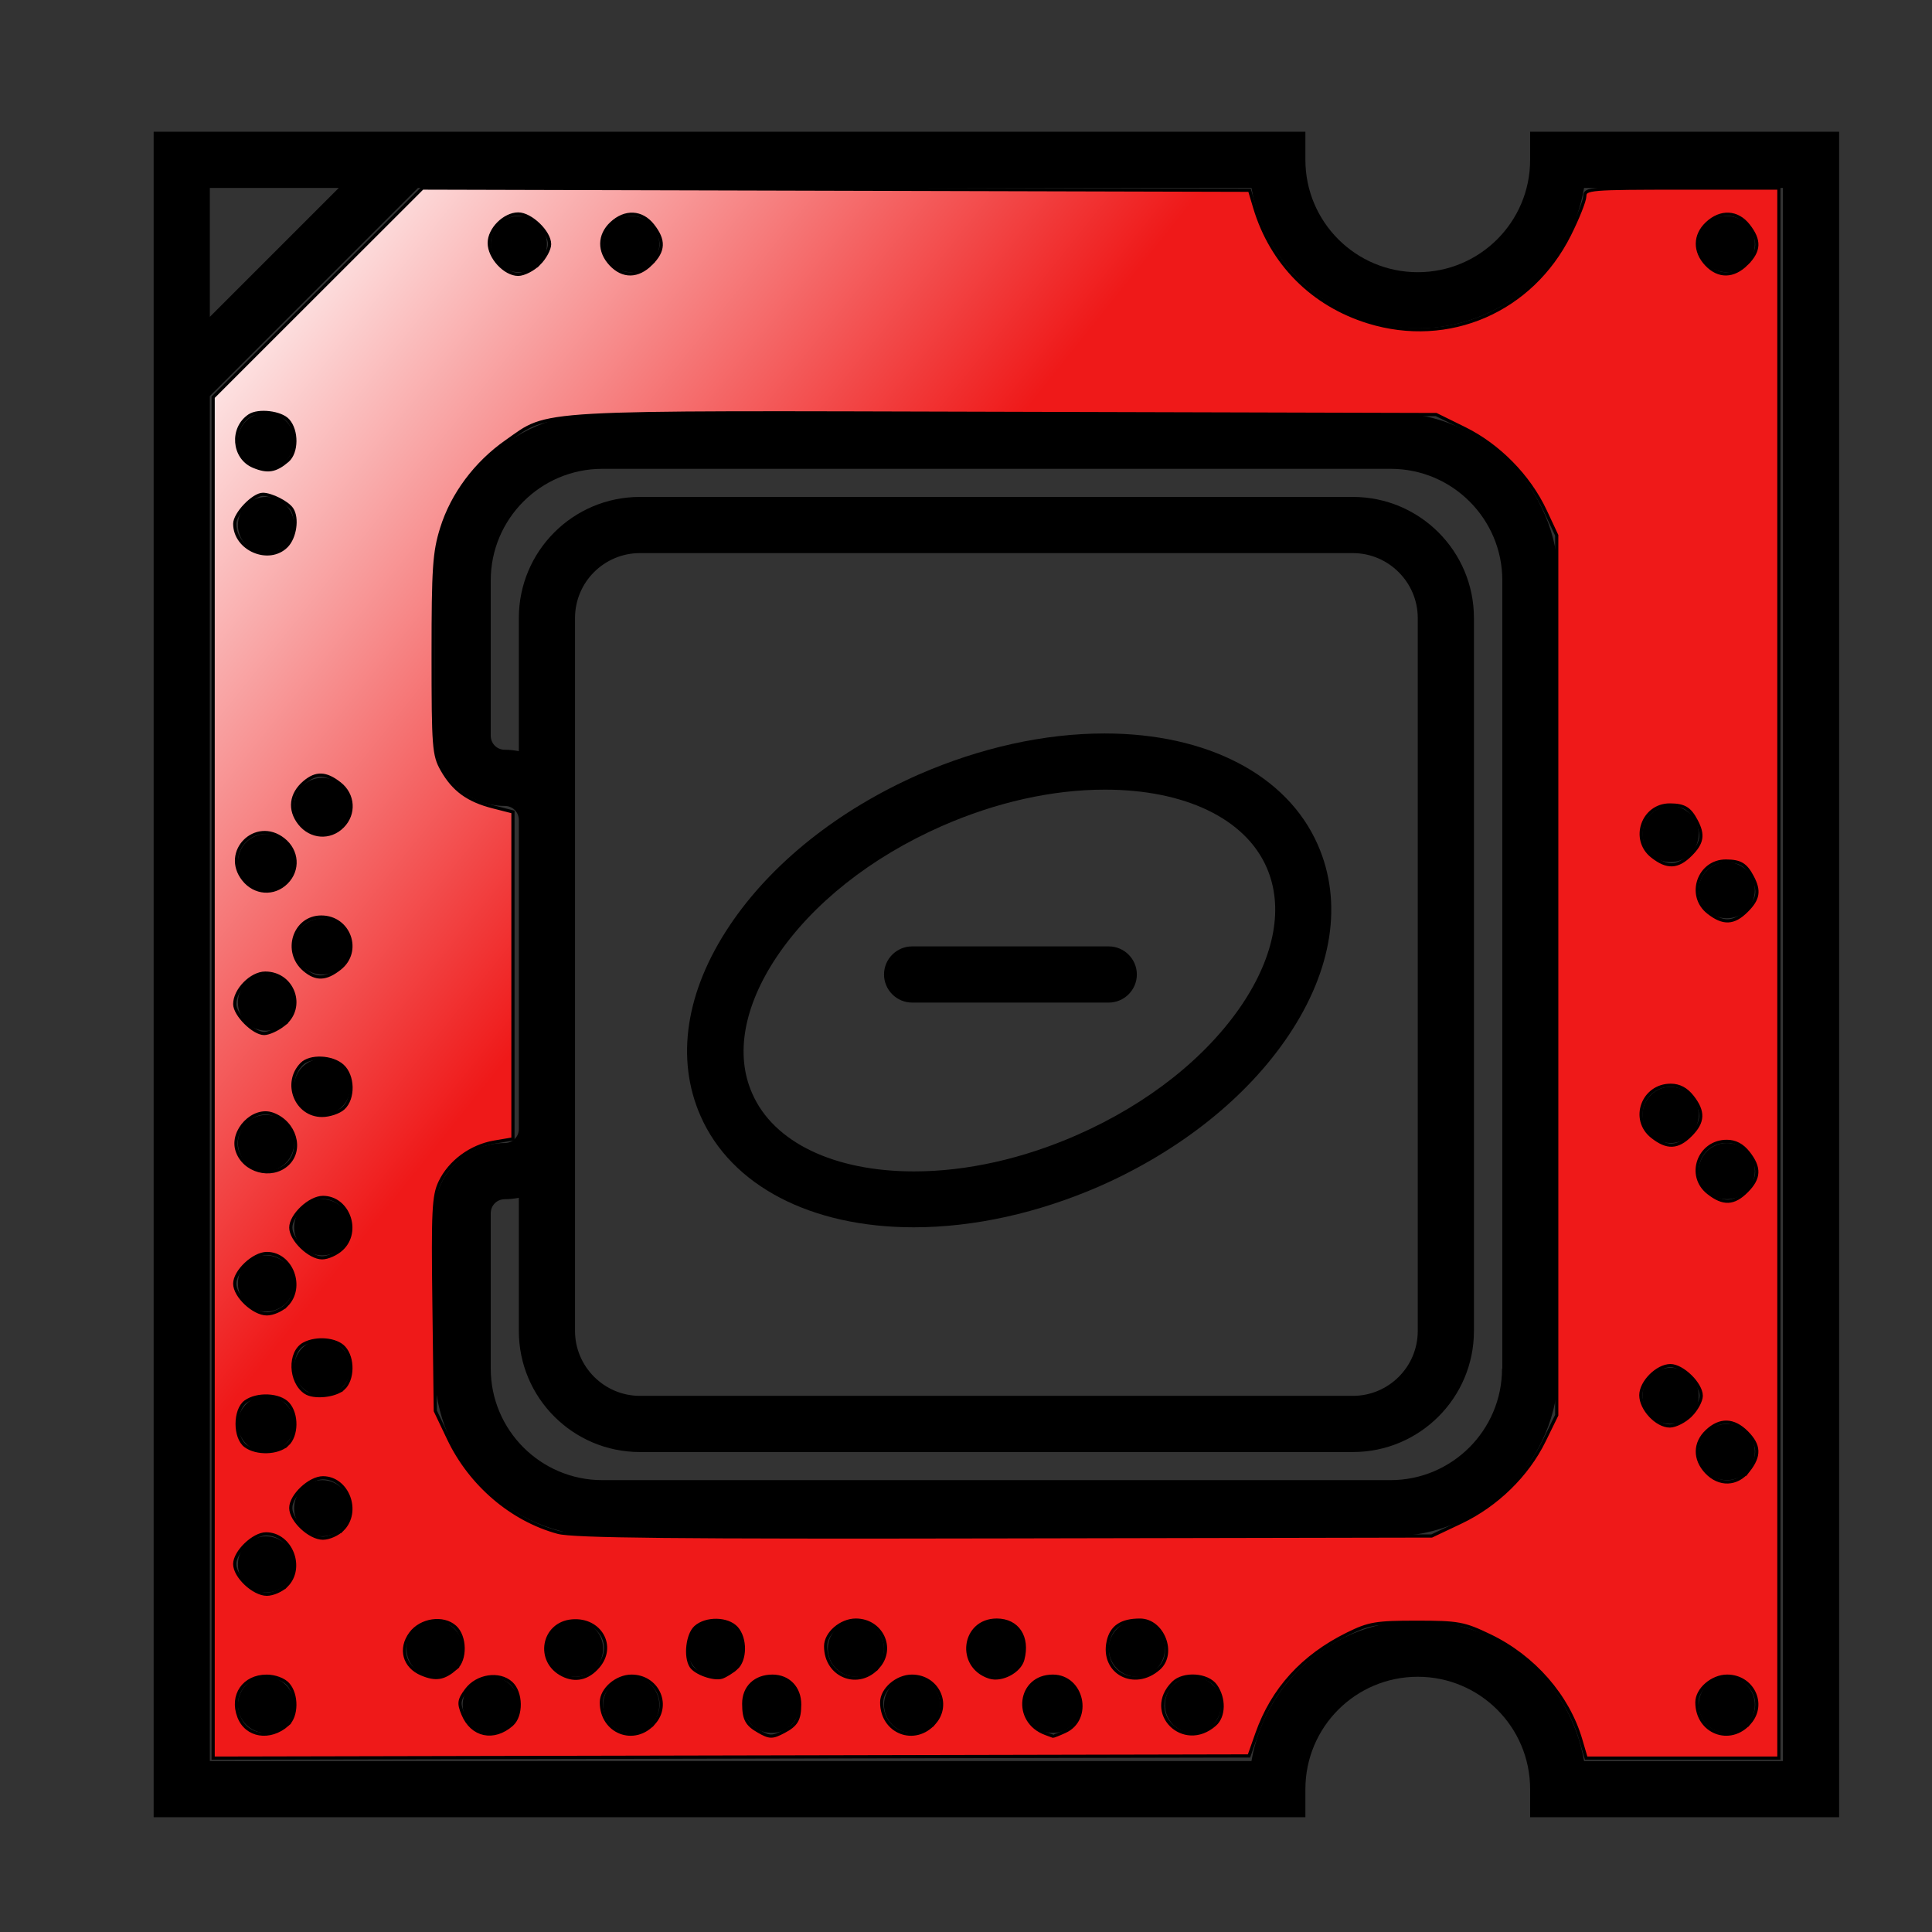 <?xml version="1.0" encoding="UTF-8" standalone="no"?>
<!-- Created with Inkscape (http://www.inkscape.org/) -->

<svg
   xmlns:dc="http://purl.org/dc/elements/1.1/"
   xmlns:cc="http://creativecommons.org/ns#"
   xmlns:rdf="http://www.w3.org/1999/02/22-rdf-syntax-ns#"
   xmlns:svg="http://www.w3.org/2000/svg"
   xmlns="http://www.w3.org/2000/svg"
   xmlns:xlink="http://www.w3.org/1999/xlink"
   xmlns:sodipodi="http://sodipodi.sourceforge.net/DTD/sodipodi-0.dtd"
   xmlns:inkscape="http://www.inkscape.org/namespaces/inkscape"
   version="1.1"
   width="100"
   height="100"
   id="svg5020"
   viewBox="0 0 100 100"
   preserveAspectRatio="none"
   inkscape:version="0.91 r13725"
   sodipodi:docname="chipset.svg">
  <rect x="0" y="0" width="100" height="100" fill="#333333" stroke="none"/>
  <sodipodi:namedview
     pagecolor="#ffffff"
     bordercolor="#666666"
     borderopacity="1"
     objecttolerance="10"
     gridtolerance="10"
     guidetolerance="10"
     inkscape:pageopacity="0"
     inkscape:pageshadow="2"
     inkscape:window-width="1920"
     inkscape:window-height="1051"
     id="namedview17"
     showgrid="false"
     inkscape:zoom="4.4791993"
     inkscape:cx="-22.543985"
     inkscape:cy="46.729758"
     inkscape:window-x="1920"
     inkscape:window-y="0"
     inkscape:window-maximized="1"
     inkscape:current-layer="svg5020"
     showguides="true"
     inkscape:guide-bbox="true">
    <sodipodi:guide
       orientation="0,1"
       position="106.269,0.447"
       id="guide3932" />
    <sodipodi:guide
       orientation="1,0"
       position="99.571,-8.484"
       id="guide3934" />
    <sodipodi:guide
       orientation="1,0"
       position="0.223,68.539"
       id="guide3946" />
  </sodipodi:namedview>
  <defs
     id="defs5022">
    <linearGradient
       id="linearGradient4207">
      <stop
         offset="0"
         style="stop-color:#ffffff;stop-opacity:1"
         id="stop4209" />
      <stop
         offset="1"
         style="stop-color:#ef1919;stop-opacity:1"
         id="stop4211" />
    </linearGradient>
    <filter
       x="-0.264"
       y="-0.292"
       width="1.527"
       height="1.584"
       color-interpolation-filters="sRGB"
       id="filter20257">
      <feGaussianBlur
         stdDeviation="8.484"
         id="feGaussianBlur20259" />
    </filter>
    <linearGradient
       x1="302.366"
       y1="85.341"
       x2="273.785"
       y2="109.911"
       id="linearGradient20265"
       xlink:href="#linearGradient13263"
       gradientUnits="userSpaceOnUse"
       gradientTransform="translate(7.02,-1.003)" />
    <linearGradient
       id="linearGradient13263">
      <stop
         id="stop1"
         style="stop-color:#a9c3e4;stop-opacity:1"
         offset="0" />
      <stop
         id="stop2"
         style="stop-color:#3465a4;stop-opacity:1"
         offset="1" />
    </linearGradient>
    <linearGradient
       inkscape:collect="always"
       xlink:href="#linearGradient13263"
       id="linearGradient3895"
       gradientUnits="userSpaceOnUse"
       gradientTransform="translate(7.02,-1.003)"
       x1="302.366"
       y1="85.341"
       x2="273.785"
       y2="109.911" />
    <linearGradient
       inkscape:collect="always"
       xlink:href="#linearGradient13263"
       id="linearGradient3903"
       gradientUnits="userSpaceOnUse"
       gradientTransform="translate(7.02,-1.003)"
       x1="302.366"
       y1="85.341"
       x2="273.785"
       y2="109.911" />
    <linearGradient
       inkscape:collect="always"
       xlink:href="#linearGradient13263"
       id="linearGradient3910"
       gradientUnits="userSpaceOnUse"
       gradientTransform="translate(7.02,-1.003)"
       x1="302.366"
       y1="85.341"
       x2="273.785"
       y2="109.911" />
    <linearGradient
       inkscape:collect="always"
       xlink:href="#linearGradient13263"
       id="linearGradient3913"
       gradientUnits="userSpaceOnUse"
       gradientTransform="matrix(1.035,0,0,1.149,-226.396,-83.999)"
       x1="302.366"
       y1="85.341"
       x2="273.785"
       y2="109.911" />
    <linearGradient
       inkscape:collect="always"
       xlink:href="#linearGradient13263"
       id="linearGradient3930"
       gradientUnits="userSpaceOnUse"
       gradientTransform="matrix(1.035,0,0,1.149,-226.396,-83.999)"
       x1="302.366"
       y1="85.341"
       x2="273.785"
       y2="109.911" />
    <linearGradient
       inkscape:collect="always"
       xlink:href="#linearGradient13263"
       id="linearGradient3937"
       gradientUnits="userSpaceOnUse"
       gradientTransform="matrix(1.222,0,0,1.356,-277.205,-108.661)"
       x1="302.366"
       y1="85.341"
       x2="273.785"
       y2="109.911" />
    <linearGradient
       inkscape:collect="always"
       xlink:href="#linearGradient13263"
       id="linearGradient3944"
       gradientUnits="userSpaceOnUse"
       gradientTransform="matrix(1.222,0,0,1.356,-277.205,-108.661)"
       x1="302.366"
       y1="85.341"
       x2="273.785"
       y2="109.911" />
    <linearGradient
       inkscape:collect="always"
       xlink:href="#linearGradient13263"
       id="linearGradient3949"
       gradientUnits="userSpaceOnUse"
       gradientTransform="matrix(1.234,0,0,1.369,-280.091,-109.841)"
       x1="302.366"
       y1="85.341"
       x2="273.785"
       y2="109.911" />
    <linearGradient
       inkscape:collect="always"
       xlink:href="#linearGradient13263"
       id="linearGradient3967"
       gradientUnits="userSpaceOnUse"
       gradientTransform="matrix(1.234,0,0,1.369,-280.091,-109.841)"
       x1="302.366"
       y1="85.341"
       x2="273.785"
       y2="109.911" />
    <linearGradient
       inkscape:collect="always"
       xlink:href="#linearGradient13263"
       id="linearGradient3975"
       gradientUnits="userSpaceOnUse"
       gradientTransform="matrix(1.234,0,0,1.369,-280.091,-109.841)"
       x1="302.366"
       y1="85.341"
       x2="273.785"
       y2="109.911" />
    <linearGradient
       inkscape:collect="always"
       xlink:href="#linearGradient13263"
       id="linearGradient3981"
       gradientUnits="userSpaceOnUse"
       gradientTransform="matrix(1.234,0,0,1.369,-280.091,-109.841)"
       x1="302.366"
       y1="85.341"
       x2="273.785"
       y2="109.911" />
    <linearGradient
       inkscape:collect="always"
       xlink:href="#linearGradient13263"
       id="linearGradient3984"
       gradientUnits="userSpaceOnUse"
       gradientTransform="matrix(1.182,0,0,1.312,-268.332,-100.787)"
       x1="302.366"
       y1="85.341"
       x2="273.785"
       y2="109.911" />
    <linearGradient
       inkscape:collect="always"
       xlink:href="#linearGradient4207"
       id="linearGradient4205"
       x1="12.29"
       y1="11.075"
       x2="42.148"
       y2="34.963"
       gradientUnits="userSpaceOnUse" />
  </defs>
  <rect
     width="100"
     height="100"
     x="-0.01"
     y="0.01"
     id="border"
     style="opacity:0.643;fill:none;stroke:none"
     inkscape:export-filename="C:\Users\tempadmin\Desktop\Forme SVG\png\square_after_1.png"
     inkscape:export-xdpi="90"
     inkscape:export-ydpi="90" />
  <rect
     style="fill:none;fill-rule:evenodd;stroke:#000000;stroke-width:0px;stroke-linecap:butt;stroke-linejoin:miter;stroke-opacity:1"
     id="externalBorder"
     width="99"
     height="99"
     x="0.2"
     y="0.2" />
  <g
     id="g4"
     transform="matrix(1.454,0,0,1.454,7.953,6.819)">
    <circle
       cx="4"
       cy="51"
       r="1"
       id="circle6" />
    <circle
       cx="4"
       cy="56"
       r="1"
       id="circle8" />
    <circle
       cx="56"
       cy="4"
       r="1"
       id="circle10" />
    <circle
       cx="56"
       cy="56"
       r="1"
       id="circle12" />
    <circle
       cx="6"
       cy="49"
       r="1"
       id="circle14" />
    <circle
       cx="54"
       cy="35"
       r="1"
       id="circle16" />
    <circle
       cx="56"
       cy="37"
       r="1"
       id="circle18" />
    <circle
       cx="54"
       cy="45"
       r="1"
       id="circle20" />
    <circle
       cx="56"
       cy="47"
       r="1"
       id="circle22" />
    <circle
       cx="54"
       cy="25"
       r="1"
       id="circle24" />
    <circle
       cx="56"
       cy="27"
       r="1"
       id="circle26" />
    <circle
       cx="4"
       cy="46"
       r="1"
       id="circle28" />
    <circle
       cx="6"
       cy="44"
       r="1"
       id="circle30" />
    <circle
       cx="4"
       cy="41"
       r="1"
       id="circle32" />
    <circle
       cx="6"
       cy="39"
       r="1"
       id="circle34" />
    <circle
       cx="4"
       cy="36"
       r="1"
       id="circle36" />
    <circle
       cx="6"
       cy="34"
       r="1"
       id="circle38" />
    <circle
       cx="4"
       cy="31"
       r="1"
       id="circle40" />
    <circle
       cx="6"
       cy="29"
       r="1"
       id="circle42" />
    <circle
       cx="4"
       cy="26"
       r="1"
       id="circle44" />
    <circle
       cx="6"
       cy="24"
       r="1"
       id="circle46" />
    <circle
       cx="4"
       cy="11"
       r="1"
       id="circle48" />
    <circle
       cx="17"
       cy="4"
       r="1"
       id="circle50" />
    <circle
       cx="13"
       cy="4"
       r="1"
       id="circle52" />
    <circle
       cx="4"
       cy="14"
       r="1"
       id="circle54" />
    <path
       inkscape:connector-curvature="0"
       d="m 49,0 0,1 C 49,3.21 47.21,5 45,5 42.79,5 41,3.21 41,1 L 41,0 11.41,0 0,0 0,11.41 0,60 l 41,0 0,-1 c 0,-2.21 1.79,-4 4,-4 2.21,0 4,1.79 4,4 l 0,1 11,0 L 60,0 49,0 Z M 2,2 6.59,2 2,6.59 2,2 Z m 56,56 -7.08,0 C 50.44,55.17 47.97,53 45,53 c -2.97,0 -5.44,2.17 -5.92,5 L 2,58 2,9.41 9.41,2 39.08,2 c 0.48,2.83 2.95,5 5.92,5 2.97,0 5.44,-2.17 5.92,-5 L 58,2 58,58 Z"
       id="path56" />
    <path
       inkscape:connector-curvature="0"
       d="M 44.03,10 15.97,10 C 12.68,10 10,12.68 10,15.97 l 0,5.53 c 0,1.38 1.12,2.5 2.5,2.5 0.28,0 0.5,0.22 0.5,0.5 l 0,11 C 13,35.78 12.78,36 12.5,36 11.12,36 10,37.12 10,38.5 l 0,5.53 c 0,3.29 2.68,5.97 5.97,5.97 l 28.07,0 c 3.29,0 5.97,-2.68 5.97,-5.97 l 0,-28.06 C 50,12.68 47.32,10 44.03,10 Z M 15,35.5 l 0,-11 0,-7.19 C 15,16.03 16.04,15 17.31,15 l 25.38,0 c 1.27,0 2.31,1.04 2.31,2.31 l 0,25.38 C 45,43.97 43.96,45 42.69,45 L 17.31,45 C 16.04,45 15,43.96 15,42.69 l 0,-7.19 z m 33,8.53 C 48,46.22 46.22,48 44.03,48 L 15.97,48 C 13.78,48 12,46.22 12,44.03 l 0,-5.53 c 0,-0.28 0.22,-0.5 0.5,-0.5 0.17,0 0.34,-0.02 0.5,-0.05 l 0,4.74 c 0,2.38 1.93,4.31 4.31,4.31 l 25.38,0 C 45.07,47 47,45.07 47,42.69 L 47,17.31 C 47,14.93 45.07,13 42.69,13 L 17.31,13 C 14.93,13 13,14.93 13,17.31 l 0,4.74 C 12.84,22.02 12.67,22 12.5,22 12.22,22 12,21.78 12,21.5 l 0,-5.53 C 12,13.78 13.78,12 15.97,12 l 28.07,0 c 2.19,0 3.97,1.78 3.97,3.97 l 0,28.06 z"
       id="path58" />
    <circle
       cx="37"
       cy="56"
       r="1"
       id="circle60" />
    <circle
       cx="35"
       cy="54"
       r="1"
       id="circle62" />
    <circle
       cx="32"
       cy="56"
       r="1"
       id="circle64" />
    <circle
       cx="30"
       cy="54"
       r="1"
       id="circle66" />
    <circle
       cx="27"
       cy="56"
       r="1"
       id="circle68" />
    <circle
       cx="25"
       cy="54"
       r="1"
       id="circle70" />
    <circle
       cx="22"
       cy="56"
       r="1"
       id="circle72" />
    <circle
       cx="20"
       cy="54"
       r="1"
       id="circle74" />
    <circle
       cx="17"
       cy="56"
       r="1"
       id="circle76" />
    <circle
       cx="15"
       cy="54"
       r="1"
       id="circle78" />
    <circle
       cx="12"
       cy="56"
       r="1"
       id="circle80" />
    <circle
       cx="10"
       cy="54"
       r="1"
       id="circle82" />
    <path
       inkscape:connector-curvature="0"
       d="m 27.06,39 c 2.15,0 4.43,-0.51 6.61,-1.46 2.86,-1.26 5.25,-3.16 6.73,-5.37 1.57,-2.34 1.94,-4.75 1.04,-6.79 -1.09,-2.48 -3.93,-3.96 -7.59,-3.96 -2.15,0 -4.43,0.51 -6.61,1.46 -2.86,1.26 -5.25,3.16 -6.73,5.37 -1.57,2.34 -1.94,4.75 -1.04,6.79 1.09,2.48 3.93,3.96 7.59,3.96 z m -4.88,-9.63 c 1.27,-1.89 3.35,-3.54 5.87,-4.65 1.93,-0.85 3.94,-1.3 5.81,-1.3 2.85,0 5,1.03 5.76,2.77 0.61,1.39 0.3,3.12 -0.87,4.87 -1.27,1.89 -3.35,3.54 -5.87,4.65 -1.93,0.85 -3.94,1.3 -5.81,1.3 -2.84,0 -5,-1.03 -5.76,-2.77 -0.62,-1.39 -0.3,-3.12 0.87,-4.87 z"
       id="path84" />
    <path
       inkscape:connector-curvature="0"
       d="m 27,31 7,0 c 0.55,0 1,-0.45 1,-1 0,-0.55 -0.45,-1 -1,-1 l -7,0 c -0.55,0 -1,0.45 -1,1 0,0.55 0.45,1 1,1 z"
       id="path86" />
  </g>
  <path
     style="color:#000000;clip-rule:nonzero;display:inline;overflow:visible;visibility:visible;opacity:1;isolation:auto;mix-blend-mode:normal;color-interpolation:sRGB;color-interpolation-filters:linearRGB;solid-color:#000000;solid-opacity:1;fill:url(#linearGradient4205);fill-opacity:1;fill-rule:nonzero;stroke:#000000;stroke-width:0.165;stroke-linecap:butt;stroke-linejoin:miter;stroke-miterlimit:4;stroke-dasharray:none;stroke-dashoffset:0;stroke-opacity:1;color-rendering:auto;image-rendering:auto;shape-rendering:auto;text-rendering:auto;enable-background:accumulate"
     d="m 11.033,55.781 0,-35.221 5.417,-5.413 5.417,-5.413 21.405,0.057 21.405,0.057 0.266,0.893 c 0.862,2.89 2.983,5.027 5.882,5.922 4.162,1.285 8.44,-0.569 10.413,-4.513 0.435,-0.869 0.791,-1.768 0.791,-1.997 0,-0.394 0.269,-0.417 5.023,-0.417 l 5.023,0 0,40.632 0,40.632 -4.988,0 -4.988,0 -0.278,-0.949 c -0.665,-2.271 -2.431,-4.293 -4.704,-5.386 -1.342,-0.645 -1.628,-0.698 -3.795,-0.698 -2.099,0 -2.472,0.063 -3.572,0.606 -2.328,1.149 -3.883,2.859 -4.694,5.16 l -0.407,1.154 -26.808,0.057 -26.808,0.057 0,-35.221 z m 3.851,33.484 c 0.494,-0.433 0.505,-1.564 0.021,-2.098 -0.215,-0.237 -0.676,-0.408 -1.1,-0.408 -1.185,0 -1.864,0.987 -1.441,2.097 0.385,1.013 1.607,1.211 2.521,0.409 z m 11.609,0 c 0.523,-0.46 0.504,-1.665 -0.035,-2.153 -0.621,-0.562 -1.768,-0.385 -2.32,0.358 -0.386,0.52 -0.409,0.687 -0.174,1.257 0.463,1.119 1.594,1.359 2.529,0.538 z m 7.367,-0.095 c 0.841,-0.972 0.141,-2.412 -1.172,-2.412 -0.775,0 -1.563,0.683 -1.563,1.354 0,1.556 1.726,2.224 2.735,1.057 z m 6.712,0.457 c 0.651,-0.343 0.815,-0.623 0.819,-1.4 0.004,-0.862 -0.577,-1.469 -1.409,-1.469 -0.893,0 -1.491,0.575 -1.487,1.43 0.004,0.797 0.156,1.076 0.778,1.429 0.568,0.322 0.703,0.323 1.298,0.01 l 0,-1.2e-5 z m 7.799,-0.457 c 0.841,-0.972 0.141,-2.412 -1.172,-2.412 -0.775,0 -1.563,0.683 -1.563,1.354 0,1.556 1.726,2.224 2.735,1.057 z m 6.748,0.452 c 1.404,-0.64 0.918,-2.864 -0.626,-2.864 -1.776,0 -2.071,2.343 -0.374,2.967 0.184,0.068 0.355,0.131 0.38,0.141 0.025,0.01 0.304,-0.1 0.619,-0.244 z m 7.763,-0.358 c 0.484,-0.425 0.504,-1.352 0.043,-2.01 -0.418,-0.596 -1.67,-0.679 -2.204,-0.146 -1.529,1.529 0.533,3.585 2.16,2.156 z m 27.684,-0.095 c 0.841,-0.972 0.141,-2.412 -1.172,-2.412 -0.775,0 -1.563,0.683 -1.563,1.354 0,1.556 1.726,2.224 2.735,1.057 z M 23.591,86.355 c 0.524,-0.45 0.504,-1.657 -0.035,-2.145 -0.611,-0.553 -1.768,-0.385 -2.301,0.332 -0.59,0.794 -0.34,1.722 0.569,2.104 0.734,0.308 1.149,0.24 1.768,-0.291 z m 7.367,-0.087 c 0.916,-1.059 0.103,-2.49 -1.345,-2.369 -1.534,0.129 -1.881,2.095 -0.493,2.794 0.666,0.335 1.309,0.187 1.838,-0.425 z m 7.144,0.087 c 0.494,-0.424 0.505,-1.556 0.021,-2.091 -0.46,-0.509 -1.583,-0.529 -2.125,-0.039 -0.415,0.375 -0.546,1.524 -0.231,2.019 0.233,0.366 1.2,0.704 1.609,0.562 0.184,-0.064 0.511,-0.267 0.726,-0.452 l 2e-6,0 z m 7.367,-0.087 c 0.841,-0.972 0.141,-2.412 -1.172,-2.412 -0.775,0 -1.563,0.683 -1.563,1.354 0,1.556 1.726,2.224 2.735,1.057 z m 7.471,-0.369 c 0.309,-1.167 -0.27,-2.043 -1.348,-2.043 -1.769,0 -2.074,2.409 -0.374,2.951 0.627,0.199 1.559,-0.292 1.722,-0.908 z m 7.041,0.464 c 0.881,-0.774 0.206,-2.506 -0.976,-2.506 -0.962,0 -1.478,0.346 -1.644,1.101 -0.353,1.608 1.349,2.521 2.62,1.405 z m -45.153,-4.292 c 0.922,-0.922 0.229,-2.679 -1.057,-2.679 -0.652,0 -1.622,0.935 -1.622,1.563 0,0.645 0.977,1.563 1.664,1.563 0.313,0 0.769,-0.201 1.015,-0.447 z m 2.902,-2.902 c 0.926,-0.926 0.262,-2.679 -1.015,-2.679 -0.687,0 -1.664,0.918 -1.664,1.563 0,0.645 0.977,1.563 1.664,1.563 0.313,0 0.769,-0.201 1.015,-0.447 z m 57.877,-0.378 c 1.855,-0.879 3.444,-2.427 4.315,-4.204 l 0.654,-1.335 0,-22.772 0,-22.772 -0.598,-1.277 C 79.143,24.649 77.576,23.052 75.805,22.18 L 74.336,21.457 52.021,21.396 c -24.817,-0.067 -23.53,-0.139 -25.806,1.451 -1.593,1.113 -2.805,2.737 -3.353,4.493 -0.388,1.242 -0.443,2.059 -0.443,6.556 0,4.782 0.032,5.193 0.462,5.949 0.593,1.042 1.341,1.587 2.634,1.916 l 1.035,0.264 0,8.463 0,8.463 -0.974,0.166 c -1.205,0.206 -2.303,1.018 -2.804,2.074 -0.333,0.702 -0.372,1.489 -0.31,6.32 l 0.07,5.518 0.692,1.451 c 1.123,2.357 3.255,4.179 5.655,4.832 0.787,0.214 6.077,0.268 23.123,0.234 l 22.102,-0.043 1.505,-0.713 z m 14.888,-2.666 c 0.608,-0.772 0.584,-1.32 -0.085,-1.989 -0.677,-0.677 -1.384,-0.699 -2.061,-0.063 -0.649,0.609 -0.661,1.453 -0.031,2.123 0.663,0.705 1.59,0.675 2.177,-0.072 z M 14.867,74.78 c 0.509,-0.46 0.529,-1.583 0.039,-2.125 -0.439,-0.485 -1.601,-0.537 -2.2,-0.1 -0.577,0.422 -0.577,1.863 0,2.285 0.574,0.42 1.664,0.389 2.161,-0.061 z m 72.641,-1.518 c 0.301,-0.301 0.548,-0.758 0.548,-1.015 0,-0.616 -0.966,-1.563 -1.594,-1.563 -0.682,0 -1.532,0.85 -1.532,1.531 0,0.722 0.82,1.594 1.5,1.594 0.291,0 0.776,-0.247 1.077,-0.548 z M 17.769,71.877 c 0.509,-0.46 0.529,-1.583 0.039,-2.125 -0.401,-0.443 -1.427,-0.538 -2.075,-0.191 -0.79,0.423 -0.741,1.967 0.078,2.514 0.438,0.292 1.539,0.181 1.958,-0.199 z M 14.829,67.559 c 0.926,-0.926 0.262,-2.679 -1.015,-2.679 -0.687,0 -1.664,0.918 -1.664,1.563 0,0.645 0.977,1.563 1.664,1.563 0.313,0 0.769,-0.201 1.015,-0.447 z m 2.86,-2.911 c 0.974,-0.907 0.331,-2.67 -0.973,-2.67 -0.687,0 -1.664,0.918 -1.664,1.563 0,0.628 0.97,1.563 1.622,1.563 0.289,0 0.746,-0.205 1.015,-0.455 z m 72.721,-2.995 c 0.669,-0.669 0.693,-1.217 0.085,-1.989 -0.312,-0.396 -0.676,-0.588 -1.116,-0.588 -1.447,0 -2.086,1.776 -0.958,2.663 0.772,0.608 1.32,0.584 1.989,-0.085 z M 14.867,60.268 c 0.826,-0.747 0.402,-2.19 -0.766,-2.604 -0.986,-0.35 -2.157,0.857 -1.831,1.886 0.339,1.069 1.771,1.465 2.597,0.719 z m 72.641,-1.518 c 0.669,-0.669 0.693,-1.217 0.085,-1.989 -0.312,-0.396 -0.676,-0.588 -1.116,-0.588 -1.447,0 -2.086,1.776 -0.958,2.663 0.772,0.608 1.32,0.584 1.989,-0.085 z M 17.769,57.366 c 0.552,-0.499 0.53,-1.684 -0.041,-2.201 -0.535,-0.484 -1.68,-0.533 -2.114,-0.09 -0.958,0.978 -0.291,2.66 1.055,2.66 0.38,0 0.876,-0.166 1.1,-0.369 z m -3.082,-4.335 c 1.127,-0.887 0.488,-2.663 -0.958,-2.663 -0.723,0 -1.579,0.869 -1.579,1.603 0,0.551 0.972,1.523 1.523,1.523 0.235,0 0.691,-0.208 1.015,-0.463 z m 2.902,-2.902 c 1.127,-0.887 0.488,-2.663 -0.958,-2.663 -1.403,0 -1.979,1.801 -0.875,2.735 0.607,0.513 1.115,0.493 1.833,-0.072 z m 72.821,-2.988 c 0.606,-0.606 0.676,-1.025 0.291,-1.755 -0.339,-0.644 -0.623,-0.815 -1.362,-0.819 -1.41,-0.008 -2.029,1.786 -0.919,2.659 0.772,0.608 1.32,0.584 1.989,-0.085 z M 14.829,45.68 c 0.649,-0.649 0.578,-1.65 -0.158,-2.229 -1.435,-1.129 -3.2,0.636 -2.071,2.071 0.579,0.736 1.58,0.807 2.229,0.158 z m 72.679,-1.441 c 0.606,-0.606 0.676,-1.025 0.291,-1.755 -0.339,-0.644 -0.623,-0.815 -1.362,-0.819 -1.41,-0.008 -2.029,1.786 -0.919,2.659 0.772,0.608 1.32,0.584 1.989,-0.085 z m -69.777,-1.461 c 0.642,-0.642 0.578,-1.65 -0.142,-2.216 -0.719,-0.565 -1.227,-0.585 -1.833,-0.072 -0.712,0.603 -0.81,1.424 -0.254,2.131 0.579,0.736 1.58,0.807 2.229,0.158 z M 14.829,28.266 c 0.444,-0.444 0.589,-1.451 0.276,-1.92 -0.224,-0.335 -1.061,-0.759 -1.499,-0.759 -0.496,0 -1.456,1.003 -1.456,1.523 0,1.315 1.76,2.075 2.679,1.157 z m 0.056,-4.422 c 0.494,-0.424 0.505,-1.556 0.021,-2.091 -0.371,-0.41 -1.532,-0.548 -1.997,-0.237 -0.968,0.646 -0.846,2.176 0.208,2.619 0.734,0.308 1.149,0.24 1.768,-0.291 z M 27.899,13.653 c 0.301,-0.301 0.548,-0.758 0.548,-1.015 0,-0.628 -0.97,-1.563 -1.622,-1.563 -0.719,0 -1.503,0.784 -1.503,1.501 0,0.748 0.809,1.624 1.5,1.624 0.291,0 0.776,-0.247 1.077,-0.548 z m 5.805,0 c 0.669,-0.669 0.693,-1.217 0.085,-1.989 -0.572,-0.727 -1.438,-0.769 -2.146,-0.103 -0.649,0.609 -0.661,1.453 -0.031,2.123 0.628,0.668 1.404,0.657 2.092,-0.031 z m 56.707,0 c 0.669,-0.669 0.693,-1.217 0.085,-1.989 -0.572,-0.727 -1.438,-0.769 -2.146,-0.103 -0.649,0.609 -0.661,1.453 -0.031,2.123 0.628,0.668 1.404,0.657 2.092,-0.031 z"
     id="path4197"
     inkscape:connector-curvature="0" />
</svg>

